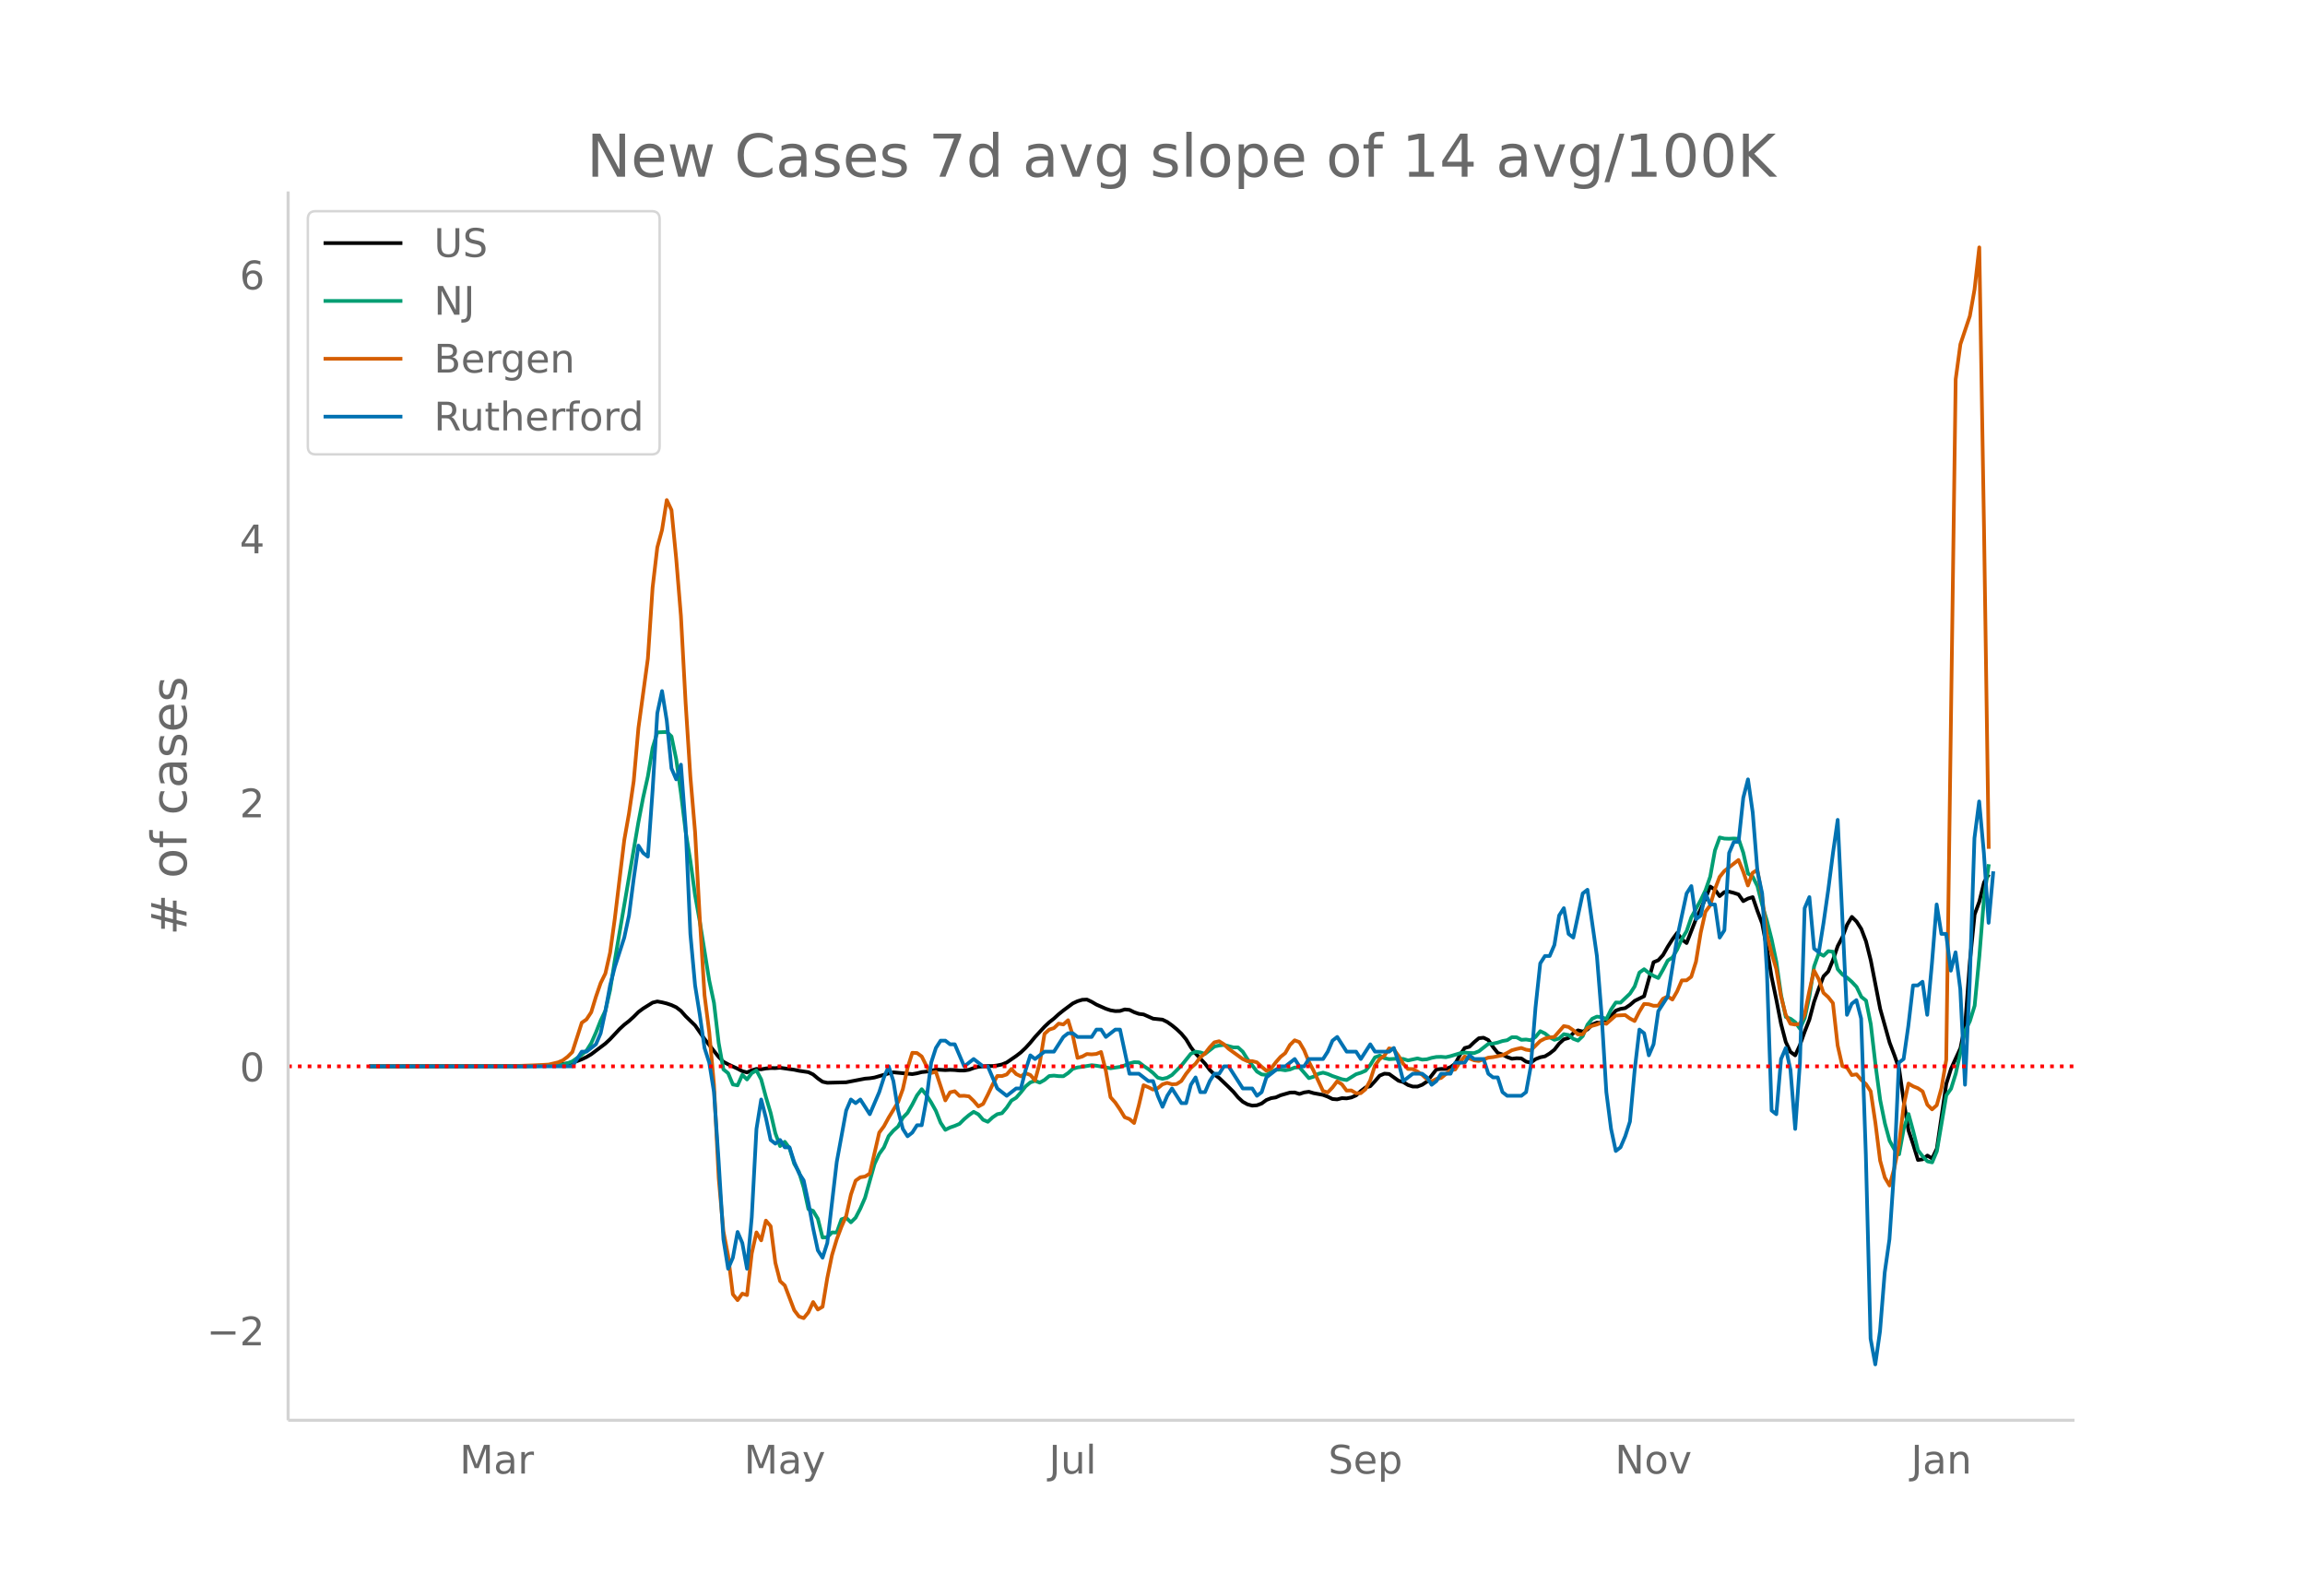 <svg height="864" viewBox="0 0 936 648" width="1248" xmlns="http://www.w3.org/2000/svg" xmlns:xlink="http://www.w3.org/1999/xlink"><defs><style>*{stroke-linecap:butt;stroke-linejoin:round}</style></defs><g id="figure_1"><path d="M0 648h936V0H0z" fill="#fff" id="patch_1"/><g id="axes_1"><path d="M117 576.72h725.4V77.76H117z" fill="none" id="patch_2"/><path clip-path="url(#p3e5730ae88)" d="M149.973 433.017l63.261-.105 7.668-.21 5.751-.408 3.835-.466 1.917-.374 1.917-.557 1.917-.749 1.917-.907 1.917-1.132 5.75-4.339 1.918-1.788 3.834-4.104 1.917-1.77 1.917-1.488 1.917-1.746 1.917-1.921 1.917-1.427 3.834-2.39 1.917-.472 1.917.348 1.917.474 1.917.649 1.917.883 1.917 1.463 1.917 2.172 3.834 3.733 3.834 5.51 5.751 7.307 1.917 1.966 1.917 1.015 3.834 1.782 1.917 1.007 1.917.504 1.917-.847 1.917-.583 1.917.173 1.917-.354 1.917-.158 1.917.019 1.917-.15 5.751.822 1.917.412 3.834.567 1.918.92 1.917 1.626 1.917 1.342 1.917.416 7.668-.196 7.668-1.48 1.917-.154 1.917-.298 5.75-1.67 1.918-.448 7.668.73 1.917-.318 1.917-.495 1.917-.194 1.917-.327 1.917-.515 3.834.218 1.917-.096 1.917.074 1.917.195 1.917.009 1.917-.314 1.917-.699 1.917-.513 3.834-.318 1.917.016 1.917-.231 1.917-.419 1.917-.781 3.834-2.632 1.917-1.478 1.917-1.816 1.917-2.1 1.917-2.33 3.834-4.159 1.917-1.804 1.917-1.515 1.918-1.757 1.917-1.545 3.834-2.86 1.917-.905 1.917-.576 1.917-.086 1.917.91 1.917 1.126 3.834 1.7 1.917.64 1.917.311 1.917-.055 1.917-.623 1.917.172 1.917.954 1.917.676 1.917.237 3.834 1.704 3.834.4 1.917.945 1.917 1.36 1.917 1.57 1.917 1.826 1.917 2.307 1.917 3.177 1.917 2.536 3.834 4.123 1.917 2.549 1.917 1.92 1.917 1.373 3.834 3.668 1.917 1.917 1.917 2.29 1.917 1.787 1.917 1.06 1.917.51 1.917-.134 1.917-.733 1.917-1.416 1.917-.748 1.917-.31 1.917-.862 3.834-1.1 1.917-.04 1.917.612 1.917-.631 1.918-.273 1.917.57 3.834.704 1.917.73 1.917.938 1.917.156 1.917-.504 1.917.095 1.917-.373 1.917-.83 1.917-1.757 1.917-1.478 1.917-.49 1.917-2.05 1.917-2.255 1.917-.804 1.917.142 3.834 2.746 1.917.548 1.917 1.179 1.917.621 1.917.018 1.917-.744 1.917-1.283 3.834-4.923 1.917-.216 1.917.011 1.917-.785 1.917-1.332 1.917-3.62 1.917-2.766 1.917-.522 1.917-1.849 1.917-1.615 1.917-.213 1.917.943 1.917 2.834 1.917 2.407 1.917.651 1.917 1.02 1.917.69 1.917-.203 1.917.087 1.917 1.29 1.917.416 1.917-1.41 1.917-.766 1.917-.389 1.917-1.174 1.918-1.517 1.917-2.47 1.917-1.756 1.917-.534 1.917-1.947 1.917-1.146 1.917.477 1.917-.85 1.917-1.977 1.917-.798 1.917.15 1.917-.57 3.834-4.447 1.917-.708 1.917-.315 1.917-1.283 1.917-1.657 3.834-1.889 3.834-13.805 1.917-.8 1.917-2.098 1.917-3.377 1.917-3.014 1.917-2.612 1.917 2.653 1.917 1.465 3.834-9.8 1.917-4.002 1.917-4.353 1.917-4.795 1.917 1.263 1.917 2.625 1.917-1.65 1.917-.151 1.917.489 1.917.63 1.917 2.722 1.917-1.042 1.917-.582 1.917 5.606 1.917 5.07 1.917 9.991 1.917 11.698 1.917 9.237 1.917 9.86 1.917 7.34 1.917 4.05 1.917 1.398 1.917-4.191 1.918-5.393 1.917-4.915 1.917-7.254 1.917-5.452 1.917-4.89 1.917-1.978 1.917-4.653 1.917-5.638 1.917-3.646 1.917-5.058 1.917-3.168 1.917 1.906 1.917 3.012 1.917 5.048 1.917 7.658 3.834 19.75 3.834 13.72 1.917 5.038 1.917 5.453 1.917 13.433 1.917 11.732 1.917 5.728 1.917 6.233 1.917-.276 1.917-1.509 1.917 1.203 1.917-4.023 3.834-26.313 1.917-6.12 3.834-8.362 1.917-9.557 1.917-25.754 1.917-18.97 1.917-5.24 1.917-7.833 1.917-3.197h0" fill="none" stroke="#000" stroke-linecap="round" stroke-width="1.5" id="line2d_1"/><path clip-path="url(#p3e5730ae88)" d="M149.973 433.017l67.095-.095 5.751-.16 3.834-.256 1.918-.274 1.917-.49 1.917-.748 3.834-2.709 1.917-1.653 1.917-3.02 1.917-4.33 1.917-4.87 1.917-4 1.917-8.35 1.917-12.106 9.585-56.131 1.917-9.957 1.917-8.59 1.917-11.537 1.917-6.361 3.834-.142 1.917 1.783 1.917 9.264 1.917 13.705 1.917 15.619 1.917 11.961 1.917 13.941 1.917 10.733 3.834 23.933 1.917 9.024 1.917 16.34 1.917 10.705 1.917 1.542 1.917 4.585 1.917.354 1.917-4.286 1.917 1.9 1.917-2.59 1.917-1.096 1.917 3.658 1.917 7.177 1.917 6.41 1.917 8.276 1.917 5.206 1.917-1.742 1.917 2.592 1.917 6.346 1.917 3.3 1.917 6.309 1.917 8.769 1.918.75 1.917 3.194 1.917 7.626 1.917-.11 1.917-1.965 1.917.034 1.917-5.354 1.917-.632 1.917 1.854 1.917-1.894 1.917-3.691 1.917-4.41 3.834-13.66 1.917-4.123 1.917-2.663 1.917-4.575 1.917-2.217 1.917-1.69 1.917-3.563 1.917-1.989 1.917-3.352 1.917-3.726 1.917-2.506 1.917 2.368 1.917 3.008 1.917 3.414 1.917 4.819 1.917 2.897 1.917-.958 1.917-.662 1.917-.819 1.917-1.915 1.917-1.613 1.917-1.355 1.917 1.022 1.917 2.211 1.917.816 1.917-1.777 1.917-1.308 1.917-.41 1.917-2.253 1.917-2.867 1.917-1.151 1.917-2.186 1.917-2.433 1.917-1.604 1.917-.64 1.917.72 1.917-1.071 1.917-1.601 1.917-.179 1.918.225 1.917.04 1.917-1.29 1.917-1.74 1.917-.557 1.917-.252 3.834-.635 1.917.207 5.75 1.019 3.835-.557 1.917-.6 1.917-.823 1.917-.483 1.917.064 1.917 1.454 1.917 1.308 1.917 1.555 1.917 1.909 1.917.474 1.917-.443 1.917-1.115 3.834-3.842 3.834-4.782 1.917-.847 1.917.287 1.917.616 3.834-3.012 1.917-.412 1.917-.234 3.834 1.013 1.917.015 1.917 1.755 1.917 3.042 3.834 5.006 1.917 1.161 1.917.2 1.917-1.127 1.917-.988 1.917-.05 1.917.29 1.917-.338 1.917-.786 1.917-.095 3.835 4.406 1.917-.604 1.917-1.151 1.917-.487 1.917.545 1.917.832 3.834 1.314 1.917.324 3.834-2.377 1.917-.585 1.917-.831 1.917-2.35 1.917-3.085 1.917-.702 1.917 1.047 1.917.391 3.834-.225 1.917.157 1.917.595 3.834-.832 1.917.508 1.917-.154 1.917-.578 1.917-.36 1.917-.056 1.917.16 1.917-.44 3.834-1.167 1.917-.293 1.917.182 1.917.05 1.917-.752 3.834-2.99 1.917-.11 1.917-.425 1.917-.628 1.917-.34 1.917-1.212 1.917.043 1.917 1.019 1.917-.126 1.917.305 1.917-1.358 1.917-2.33 1.917.938 1.917 1.537 1.918 1.031 1.917-.536 1.917-1.764 1.917.357 1.917 1.537 1.917.726 1.917-1.847 1.917-4.618 1.917-2.399 1.917-.871 1.917.212 1.917.804 1.917-3.901 1.917-2.857 1.917.058 3.834-3.648 1.917-2.94 1.917-5.629 1.917-1.345 1.917 1.518 1.917 1.176 1.917.874 1.917-3.387 1.917-3.707 1.917-1.222 1.917-3.282 1.917-4.304 1.917-3.156 1.917-5.598 3.834-6.992 1.917-4 1.917-5.52 1.917-10.634 1.917-5.265 1.917.44 1.917.074 1.917-.098 1.917.123 1.917 5.662 1.917 8.424 1.917 1.296 1.917 3.836 1.917 7.667 1.917 6.364 1.917 7.543 1.917 9.147 1.917 13.492 1.917 8.916 1.917.72 1.917 1.399 1.917 2.663 1.918-4.274 1.917-8.814 1.917-12.224 1.917-5.388 1.917 1.06 1.917-1.873 1.917.238 1.917 7.106 1.917 2.158 1.917 1.284 1.917 1.706 1.917 2.047 1.917 4.012 1.917 1.533 1.917 9.557 1.917 16.521 1.917 14.348 1.917 9.501 1.917 7.032 1.917 3.473 1.917 1.977 1.917-10.548 1.917-5.798 1.917 7.03 1.917 7.66 1.917 2.506 1.917 2.004 1.917.428 1.917-4.538 3.834-22.692 1.917-2.675 1.917-6.142 3.834-17.393 1.917-3.938 1.917-6.24 1.917-20.168 1.917-23.84 1.917-13.439h0" fill="none" stroke="#009e73" stroke-linecap="round" stroke-width="1.5" id="line2d_2"/><path clip-path="url(#p3e5730ae88)" d="M149.973 433.017l57.51-.088 11.502-.41 3.834-.235 3.834-.91 1.918-.821 1.917-1.437 1.917-1.907 3.834-11.91 1.917-1.35 1.917-2.904 1.917-6.307 1.917-5.545 1.917-3.901 1.917-8.449 1.917-13.876 3.834-31.829 1.917-10.825 1.917-13.113 1.917-21.59 3.834-28.192 1.917-28.808 1.917-16.34 1.917-7.07 1.917-12.144 1.917 4.048 1.917 19.714 1.917 23.321 1.917 35.467 1.917 29.746 1.917 22.56 1.917 35.202 1.917 31.037 1.917 15.02 1.917 21.268 1.917 37.96 1.917 21.62 1.917 9.975 1.917 15.577 1.917 2.376 1.917-2.64 1.917.587 1.917-16.927 1.917-8.537 1.917 3.227 1.917-8.008 1.917 2.258 1.917 14.874 1.917 7.45 1.917 1.761 3.834 10.062 1.917 2.523 1.917.675 1.917-2.347 1.918-4.195 1.917 3.05 1.917-1.143 1.917-11.676 1.917-9.329 1.917-6.365 1.917-5.105 1.917-4.37 1.917-8.684 1.917-5.662 1.917-1.379 1.917-.293 1.917-1.203 3.834-16.633 1.917-2.582 1.917-3.52 3.834-6.307 1.917-5.251 1.917-8.625 1.917-6.13 1.917.087 1.917 1.408 1.917 3.843 1.917 2.846 1.917-.44 3.834 11.587 1.917-3.285 1.917-.44 1.917 1.906 1.917-.058 1.917.234 1.917 1.849 1.917 2.23 1.917-.998 1.917-3.755 1.917-4.078 1.917-3.52 1.917.03 1.917-.646 1.917-2.23 1.917 2.054 1.917.939 1.917-1.262 1.917.704 1.917 2.2 1.917-7.099 1.917-11.793 1.917-1.73 1.917-.617 1.918-1.818 1.917.352 1.917-1.731 1.917 6.278 1.917 9.035 1.917-.557L441.36 428l1.917.147 1.917-.176 1.917-.793 1.917 7.51 1.917 10.855 1.917 2.141 1.917 2.816 1.917 3.168 1.917.734 1.917 1.613 1.917-7.187 1.917-8.155 1.917.792 1.917.968 1.917-.528 1.917-1.584 1.917-.616 1.917.586 1.917-.088 1.917-1.232 1.917-2.904 1.917-2.405 1.917-1.702 1.917-2.581 1.917-1.585 1.917-2.493 1.917-2.054 1.917-.44 1.917 1.203 1.917 1.848 5.751 4.166 1.917.88 1.917-.03 1.917.5 1.917 1.789 1.917 1.613 1.917-.88 1.917-2.523 1.917-2.2 1.917-1.525 1.917-3.315 1.917-1.907 1.917.733 1.917 3.286 1.918 4.635 1.917 3.667 3.834 8.243 1.917.616 1.917-1.994 1.917-2.523 1.917 1.202 1.917 2.553 1.917-.059 1.917 1.144 1.917-.03 1.917-1.583 1.917-3.55 1.917-6.072 1.917-2.64 1.917-1.35 1.917-2.992 1.917.381 1.917 2.64 1.917 3.256 1.917 2.083 1.917.03 1.917.997 1.917 1.32 1.917 1.819 1.917.91 1.917-1.027 1.917-.382 3.834-3.139 1.917-.322 1.917-2.993 1.917-2.288 3.834 1.555 1.917.264 1.917-.616 1.917-.733 1.917-.206 3.834-.762 1.917-.94 1.917-1.085 1.917-.528 1.917-.41 1.917.704 1.917.293 3.834-3.814 1.917-.997 1.917-.44 1.918-.235 3.834-4.4 1.917.352 1.917 1.32 1.917 1.702 1.917-.03 1.917-2.523 1.917-.909 1.917-.528 1.917-.792 1.917.499 3.834-3.374 3.834-.176 1.917 1.379 1.917 1.026 1.917-3.784 1.917-3.139 1.917.118 1.917.616 1.917-.03 1.917-2.816 1.917-.939 1.917 1.262 1.917-3.315 1.917-4.46 1.917-.028 1.917-1.467 1.917-6.102 1.917-11.764 1.917-8.507 1.917-2.61 1.917-6.513 1.917-5.017 1.917-2.405 3.834-2.992 1.917-1.496 1.917 4.693 1.917 5.662 1.917-5.134 1.917-1.232 1.917 10.913 1.917 15.254 1.917 7.657 1.917 6.395 1.917 11.206 1.917 7.393 1.917 3.696 1.917.323 1.917-.264 1.918-3.755 1.917-9.505 1.917-8.42 1.917 3.55 1.917 5.516 1.917 1.73 1.917 2.435 1.917 17.19 1.917 8.39 1.917.617 1.917 3.021 1.917-.293 1.917 2.23 1.917 1.73 1.917 2.934 1.917 12.849 1.917 15.313 1.917 6.865 1.917 3.227 1.917-7.012 1.917-9.592 1.917-15.93 1.917-8.888 1.917 1.144 1.917.763 1.917 1.32 1.917 5.397 1.917 1.878 1.917-1.702 1.917-6.981 1.917-11.383 3.834-276.4 1.917-14.227 3.834-11.44 1.917-10.855 1.917-17.044 1.917 113.969 1.917 130.25h0" fill="none" stroke="#d55e00" stroke-linecap="round" stroke-width="1.5" id="line2d_3"/><path clip-path="url(#p3e5730ae88)" d="M149.973 433.017h82.432l3.834-5.976h1.917l3.834-2.988 1.917-4.483 1.917-8.964 1.917-10.46 1.917-7.47 3.834-11.953 1.917-8.964 1.917-14.941 1.917-13.447 1.917 2.988 1.917 1.494 1.917-26.894 1.917-31.376 1.917-8.965 1.917 11.953 1.917 19.423 1.917 4.483 1.917-5.977 1.917 25.4 1.917 43.33 1.917 20.917 1.917 11.953 1.917 13.447 1.917 5.976 1.917 11.953 1.917 28.388 1.917 31.376 1.917 11.953 1.917-4.482 1.917-10.459 1.917 4.482 1.917 10.46 1.917-20.918 1.917-35.859 1.917-11.953 1.917 7.47 1.917 8.965 1.917 1.494 1.917-1.494 1.917 2.989h1.917l1.917 5.976 1.917 4.482 1.917 2.989 1.917 8.964 1.918 10.459 1.917 8.965 1.917 2.988 1.917-5.977 3.834-32.87 3.834-20.917 1.917-4.483 1.917 1.494 1.917-1.494 3.834 5.977 3.834-8.965 1.917-5.976 1.917-4.483 1.917 5.977 1.917 11.953 1.917 7.47 1.917 2.988 1.917-1.494 1.917-2.988h1.917l1.917-10.459 1.917-14.94 1.917-5.977 1.917-2.989h1.917l1.917 1.495h1.917l3.834 8.964 3.834-2.988 3.834 2.988h1.917l3.834 8.965 3.834 2.988 3.834-2.988h1.917l1.917-7.47 1.917-5.977 1.917 1.494 3.834-2.988h3.834l3.835-5.977 1.917-1.494h1.917l1.917 1.494h5.75l1.918-2.988h1.917l1.917 2.988 3.834-2.988h1.917l3.834 17.93h3.834l3.834 2.988h1.917l1.917 5.976 1.917 4.482 1.917-4.482 1.917-2.988 3.834 5.976h1.917l1.917-7.47 1.917-2.988 1.917 5.976h1.917l1.917-4.482 1.917-2.989h1.917l1.917-2.988h1.917l5.751 8.965h3.834l1.917 2.988 1.917-1.494 1.917-5.976 5.751-4.483h1.917l3.834-2.988 1.917 2.988h1.917l1.918-2.988h5.75l1.918-2.988 1.917-4.483 1.917-1.494 3.834 5.977h3.834l1.917 2.988 3.834-5.976 1.917 2.988h5.75l1.918-1.494 1.917 5.976 1.917 7.47 3.834-2.988h3.834l1.917 1.495 1.917 2.988 1.917-1.494 1.917-2.989h3.834l1.917-4.482h3.834l1.917-2.988 1.917 1.494h3.834l1.917 5.976 1.917 1.495h1.917l1.917 5.976 1.917 1.494h5.751l1.917-1.494 1.917-10.459 1.917-23.906 1.917-17.929 1.917-2.988h1.917l1.918-4.482 1.917-11.953 1.917-2.988 1.917 10.458 1.917 1.494 3.834-17.929 1.917-1.494 3.834 26.894 1.917 23.906 1.917 31.376 1.917 14.941 1.917 8.965 1.917-1.494 1.917-4.483 1.917-5.976 1.917-20.918 1.917-16.435 1.917 1.494 1.917 8.965 1.917-4.482 1.917-13.447 3.834-5.977 3.834-23.906 3.834-17.929 1.917-2.988 1.917 13.447 1.917-1.494 1.917-8.965 1.917 4.482h1.917l1.917 13.447 1.917-2.988 1.917-31.376 1.917-4.482h1.917l1.917-17.93 1.917-7.47 1.917 13.447 1.917 23.905 1.917 8.965 1.917 31.376 1.917 56.777 1.917 1.494 1.917-22.412 1.917-4.482 1.917 8.964 1.917 23.906 1.917-26.894 1.918-62.752 1.917-4.483 1.917 20.918 1.917 1.494 1.917-11.953 1.917-13.447 1.917-14.941 1.917-13.447L750 412.1l1.917-4.483 1.917-1.494 1.917 7.47 1.917 55.283 1.917 74.705 1.917 10.459 1.917-13.447 1.917-23.906 1.917-13.447 1.917-28.388 1.917-43.329 1.917-1.494 1.917-13.447 1.917-16.435h1.917l1.917-1.494 1.917 13.447 1.917-20.918 1.917-23.906 1.917 11.953h1.917l1.917 14.941 1.917-7.47 1.917 14.94 1.917 38.848 1.917-41.835 1.917-58.27 1.917-14.942 1.917 20.918 1.917 28.388 1.917-20.918h0" fill="none" stroke="#0072b2" stroke-linecap="round" stroke-width="1.5" id="line2d_4"/><path clip-path="url(#p3e5730ae88)" d="M117 433.017h725.4" fill="none" stroke="red" stroke-dasharray="1.5,2.475" stroke-width="1.5" id="line2d_5"/><path d="M117 576.72V77.76" fill="none" stroke="#d3d3d3" stroke-linecap="square" stroke-width="1.25" id="patch_3"/><path d="M117 576.72h725.4" fill="none" stroke="#d3d3d3" stroke-linecap="square" stroke-width="1.25" id="patch_4"/><g id="matplotlib.axis_1"><g id="xtick_1"><g transform="matrix(.16 0 0 -.16 186.638 598.378)" fill="#696969" id="text_1"><defs><path d="M9.813 72.906h14.703l18.593-49.61 18.703 49.61h14.704V0H66.89v64.016l-18.797-50h-9.907l-18.796 50V0H9.813z" id="DejaVuSans-77"/><path d="M34.281 27.484q-10.89 0-15.093-2.484-4.204-2.484-4.204-8.5 0-4.781 3.157-7.594 3.156-2.797 8.562-2.797 7.485 0 12 5.297 4.516 5.297 4.516 14.078v2zm17.922 3.72V0H43.22v8.297Q40.14 3.328 35.547.953q-4.594-2.375-11.234-2.375-8.391 0-13.36 4.719Q6 8.016 6 15.922q0 9.219 6.172 13.906 6.187 4.688 18.437 4.688h12.61v.89q0 6.203-4.078 9.594-4.078 3.39-11.453 3.39-4.688 0-9.141-1.124-4.438-1.125-8.531-3.375v8.312q4.921 1.906 9.562 2.844 4.64.953 9.031.953 11.875 0 17.735-6.156 5.86-6.14 5.86-18.64z" id="DejaVuSans-97"/><path d="M41.11 46.297q-1.516.875-3.297 1.281Q36.03 48 33.89 48q-7.625 0-11.703-4.953-4.079-4.953-4.079-14.234V0H9.08v54.688h9.03v-8.5q2.844 4.984 7.375 7.39Q30.031 56 36.531 56q.922 0 2.047-.125 1.125-.11 2.484-.36z" id="DejaVuSans-114"/></defs><use xlink:href="#DejaVuSans-77"/><use x="86.279" xlink:href="#DejaVuSans-97"/><use x="147.559" xlink:href="#DejaVuSans-114"/></g></g><g id="xtick_2"><g transform="matrix(.16 0 0 -.16 302.13 598.378)" fill="#696969" id="text_2"><defs><path d="M32.172-5.078q-3.797-9.766-7.422-12.735-3.61-2.984-9.656-2.984H7.906v7.516h5.282q3.703 0 5.75 1.765Q21-9.766 23.483-3.219l1.61 4.094-22.11 53.813H12.5l17.094-42.766 17.093 42.766h9.516z" id="DejaVuSans-121"/></defs><use xlink:href="#DejaVuSans-77"/><use x="86.279" xlink:href="#DejaVuSans-97"/><use x="147.559" xlink:href="#DejaVuSans-121"/></g></g><g id="xtick_3"><g transform="matrix(.16 0 0 -.16 425.956 598.378)" fill="#696969" id="text_3"><defs><path d="M9.813 72.906h9.859V5.078q0-13.187-5-19.14-5-5.954-16.094-5.954h-3.75v8.297h3.078q6.531 0 9.219 3.672Q9.813-4.39 9.813 5.078z" id="DejaVuSans-74"/><path d="M8.5 21.578v33.11h8.984V21.922q0-7.766 3.016-11.656 3.031-3.875 9.094-3.875 7.265 0 11.484 4.64 4.234 4.64 4.234 12.656v31h8.985V0h-8.984v8.406Q42.047 3.422 37.718 1q-4.313-2.422-10.032-2.422-9.421 0-14.312 5.86Q8.5 10.296 8.5 21.578zM31.11 56z" id="DejaVuSans-117"/><path d="M9.422 75.984h8.984V0H9.422z" id="DejaVuSans-108"/></defs><use xlink:href="#DejaVuSans-74"/><use x="29.492" xlink:href="#DejaVuSans-117"/><use x="92.871" xlink:href="#DejaVuSans-108"/></g></g><g id="xtick_4"><g transform="matrix(.16 0 0 -.16 539.384 598.378)" fill="#696969" id="text_4"><defs><path d="M53.516 70.516V60.89q-5.61 2.687-10.594 4-4.984 1.328-9.625 1.328-8.047 0-12.422-3.125t-4.375-8.89q0-4.845 2.906-7.313 2.907-2.453 11.016-3.97l5.953-1.218q11.031-2.11 16.281-7.406 5.25-5.297 5.25-14.172 0-10.61-7.11-16.078-7.093-5.469-20.812-5.469-5.172 0-11.015 1.172Q13.14.922 6.89 3.219v10.156q6-3.36 11.765-5.078 5.766-1.703 11.328-1.703 8.438 0 13.032 3.312 4.593 3.328 4.593 9.485 0 5.359-3.297 8.39-3.296 3.032-10.812 4.547L27.484 33.5q-11.03 2.188-15.968 6.875-4.922 4.688-4.922 13.047 0 9.672 6.812 15.234 6.813 5.563 18.766 5.563 5.14 0 10.453-.938 5.328-.922 10.89-2.765z" id="DejaVuSans-83"/><path d="M56.203 29.594v-4.39H14.891q.593-9.282 5.593-14.142 5-4.859 13.938-4.859 5.172 0 10.031 1.266 4.86 1.265 9.656 3.812v-8.5Q49.266.734 44.187-.344 39.11-1.422 33.892-1.422q-13.094 0-20.735 7.61-7.64 7.625-7.64 20.625 0 13.421 7.25 21.296Q20.016 56 32.328 56q11.031 0 17.453-7.11 6.422-7.093 6.422-19.296zm-8.984 2.64q-.094 7.36-4.125 11.75-4.032 4.407-10.672 4.407-7.516 0-12.031-4.25-4.516-4.25-5.203-11.97z" id="DejaVuSans-101"/><path d="M18.11 8.203v-29H9.077v75.484h9.031v-8.296q2.844 4.875 7.157 7.234Q29.594 56 35.594 56q9.968 0 16.187-7.906 6.235-7.907 6.235-20.797T51.78 6.484q-6.218-7.906-16.187-7.906-6 0-10.328 2.375-4.313 2.375-7.157 7.25zm30.578 19.094q0 9.906-4.079 15.547-4.078 5.64-11.203 5.64-7.14 0-11.218-5.64-4.079-5.64-4.079-15.547 0-9.906 4.078-15.547 4.079-5.64 11.22-5.64 7.124 0 11.202 5.64t4.078 15.547z" id="DejaVuSans-112"/></defs><use xlink:href="#DejaVuSans-83"/><use x="63.477" xlink:href="#DejaVuSans-101"/><use x="125" xlink:href="#DejaVuSans-112"/></g></g><g id="xtick_5"><g transform="matrix(.16 0 0 -.16 655.787 598.378)" fill="#696969" id="text_5"><defs><path d="M9.813 72.906h13.28l32.329-60.984v60.984h9.562V0h-13.28L19.39 60.984V0H9.813z" id="DejaVuSans-78"/><path d="M30.61 48.39q-7.22 0-11.422-5.64-4.204-5.64-4.204-15.453 0-9.813 4.172-15.453 4.188-5.64 11.453-5.64 7.188 0 11.375 5.655 4.203 5.672 4.203 15.438 0 9.719-4.203 15.406-4.187 5.688-11.375 5.688zm0 7.61q11.718 0 18.406-7.625 6.703-7.61 6.703-21.078 0-13.422-6.703-21.078-6.688-7.64-18.407-7.64-11.765 0-18.437 7.64-6.656 7.656-6.656 21.078 0 13.469 6.656 21.078Q18.844 56 30.609 56z" id="DejaVuSans-111"/><path d="M2.984 54.688H12.5L29.594 8.797l17.093 45.89h9.516L35.687 0H23.485z" id="DejaVuSans-118"/></defs><use xlink:href="#DejaVuSans-78"/><use x="74.805" xlink:href="#DejaVuSans-111"/><use x="135.986" xlink:href="#DejaVuSans-118"/></g></g><g id="xtick_6"><g transform="matrix(.16 0 0 -.16 776.008 598.378)" fill="#696969" id="text_6"><defs><path d="M54.89 33.016V0h-8.984v32.719q0 7.765-3.031 11.61-3.031 3.858-9.078 3.858-7.281 0-11.484-4.64-4.204-4.625-4.204-12.64V0H9.08v54.688h9.03v-8.5q3.235 4.937 7.594 7.374Q30.078 56 35.797 56q9.422 0 14.25-5.828 4.844-5.828 4.844-17.156z" id="DejaVuSans-110"/></defs><use xlink:href="#DejaVuSans-74"/><use x="29.492" xlink:href="#DejaVuSans-97"/><use x="90.771" xlink:href="#DejaVuSans-110"/></g></g></g><g id="matplotlib.axis_2"><g id="ytick_1"><g transform="matrix(.16 0 0 -.16 83.912 546.295)" fill="#696969" id="text_7"><defs><path d="M10.594 35.5h62.593v-8.297H10.594z" id="DejaVuSans-8722"/><path d="M19.188 8.297h34.421V0H7.33v8.297q5.609 5.812 15.296 15.594 9.703 9.797 12.188 12.64 4.734 5.313 6.609 9 1.89 3.688 1.89 7.25 0 5.813-4.078 9.469-4.078 3.672-10.625 3.672-4.64 0-9.797-1.61-5.14-1.609-11-4.89v9.969Q13.767 71.78 18.938 73q5.188 1.219 9.485 1.219 11.328 0 18.062-5.672 6.735-5.656 6.735-15.125 0-4.5-1.688-8.531-1.672-4.016-6.125-9.485-1.218-1.422-7.765-8.187-6.532-6.766-18.453-18.922z" id="DejaVuSans-50"/></defs><use xlink:href="#DejaVuSans-8722"/><use x="83.789" xlink:href="#DejaVuSans-50"/></g></g><g id="ytick_2"><g transform="matrix(.16 0 0 -.16 97.32 439.096)" fill="#696969" id="text_8"><defs><path d="M31.781 66.406q-7.61 0-11.453-7.5Q16.5 51.422 16.5 36.375q0-14.984 3.828-22.484 3.844-7.5 11.453-7.5 7.672 0 11.5 7.5 3.844 7.5 3.844 22.484 0 15.047-3.844 22.531-3.828 7.5-11.5 7.5zm0 7.813q12.266 0 18.735-9.703 6.468-9.688 6.468-28.141 0-18.406-6.468-28.11-6.47-9.687-18.735-9.687-12.25 0-18.718 9.688-6.47 9.703-6.47 28.109 0 18.453 6.47 28.14Q19.53 74.22 31.78 74.22z" id="DejaVuSans-48"/></defs><use xlink:href="#DejaVuSans-48"/></g></g><g id="ytick_3"><use xlink:href="#DejaVuSans-50" transform="matrix(.16 0 0 -.16 97.32 331.897)" fill="#696969" id="text_9"/></g><g id="ytick_4"><g transform="matrix(.16 0 0 -.16 97.32 224.698)" fill="#696969" id="text_10"><defs><path d="M37.797 64.313L12.89 25.39h24.906zm-2.594 8.593H47.61V25.391h10.407v-8.203H47.609V0h-9.812v17.188H4.89v9.515z" id="DejaVuSans-52"/></defs><use xlink:href="#DejaVuSans-52"/></g></g><g id="ytick_5"><g transform="matrix(.16 0 0 -.16 97.32 117.5)" fill="#696969" id="text_11"><defs><path d="M33.016 40.375q-6.641 0-10.532-4.547-3.875-4.531-3.875-12.437 0-7.86 3.875-12.438 3.891-4.562 10.532-4.562 6.64 0 10.515 4.562 3.875 4.578 3.875 12.438 0 7.906-3.875 12.437-3.875 4.547-10.515 4.547zm19.578 30.922v-8.984q-3.719 1.75-7.5 2.671-3.782.938-7.5.938-9.766 0-14.922-6.594-5.14-6.594-5.875-19.922 2.875 4.25 7.219 6.516 4.359 2.266 9.578 2.266 10.984 0 17.36-6.672 6.374-6.657 6.374-18.125 0-11.235-6.64-18.032-6.641-6.78-17.672-6.78-12.657 0-19.344 9.687-6.688 9.703-6.688 28.109 0 17.281 8.204 27.563 8.203 10.28 22.015 10.28 3.719 0 7.5-.734t7.89-2.187z" id="DejaVuSans-54"/></defs><use xlink:href="#DejaVuSans-54"/></g></g><g transform="matrix(0 -.2 -.2 0 75.753 379.813)" fill="#696969" id="text_12"><defs><path d="M51.125 44H36.922l-4.11-16.313h14.313zm-7.328 27.781l-5.078-20.265h14.265L58.11 71.78h7.813L60.89 51.516h15.234V44h-17.14l-4-16.313h15.53V20.22H53.079L48 0h-7.813l5.032 20.219H30.906L25.875 0h-7.86l5.079 20.219H7.719v7.468h17.187L29 44H13.281v7.516h17.625l4.985 20.265z" id="DejaVuSans-35"/><path d="M37.11 75.984V68.5h-8.594q-4.828 0-6.72-1.953-1.874-1.953-1.874-7.031v-4.828h14.797v-6.985H19.922V0H10.89v47.703H2.297v6.984h8.594V58.5q0 9.125 4.25 13.297 4.25 4.187 13.468 4.187z" id="DejaVuSans-102"/><path d="M48.781 52.594v-8.407q-3.812 2.11-7.64 3.157-3.828 1.047-7.735 1.047-8.75 0-13.593-5.547-4.829-5.532-4.829-15.547 0-10.016 4.829-15.563 4.843-5.53 13.593-5.53 3.907 0 7.735 1.046 3.828 1.047 7.64 3.156V2.094Q45.016.344 40.984-.531q-4.015-.89-8.562-.89-12.36 0-19.64 7.765-7.266 7.765-7.266 20.953 0 13.375 7.343 21.031Q20.22 56 33.016 56q4.14 0 8.093-.86 3.953-.843 7.672-2.546z" id="DejaVuSans-99"/><path d="M44.281 53.078v-8.5q-3.797 1.953-7.906 2.922-4.094.984-8.5.984-6.688 0-10.031-2.047-3.344-2.046-3.344-6.156 0-3.125 2.39-4.906 2.391-1.781 9.626-3.39l3.078-.688q9.562-2.047 13.593-5.781 4.032-3.735 4.032-10.422 0-7.625-6.032-12.078-6.03-4.438-16.578-4.438-4.39 0-9.156.86Q10.688.296 5.422 2v9.281q4.984-2.594 9.812-3.89 4.829-1.282 9.579-1.282 6.343 0 9.75 2.172 3.421 2.172 3.421 6.125 0 3.656-2.468 5.61-2.453 1.953-10.813 3.765l-3.125.735q-8.344 1.75-12.062 5.39-3.704 3.64-3.704 9.985 0 7.718 5.47 11.906Q16.75 56 26.811 56q4.97 0 9.36-.734 4.406-.72 8.11-2.188z" id="DejaVuSans-115"/></defs><use xlink:href="#DejaVuSans-35"/><use x="83.789" xlink:href="#DejaVuSans-32"/><use x="115.576" xlink:href="#DejaVuSans-111"/><use x="176.758" xlink:href="#DejaVuSans-102"/><use x="211.963" xlink:href="#DejaVuSans-32"/><use x="243.75" xlink:href="#DejaVuSans-99"/><use x="298.73" xlink:href="#DejaVuSans-97"/><use x="360.01" xlink:href="#DejaVuSans-115"/><use x="412.109" xlink:href="#DejaVuSans-101"/><use x="473.633" xlink:href="#DejaVuSans-115"/></g></g><g transform="matrix(.24 0 0 -.24 238.224 71.76)" fill="#696969" id="text_13"><defs><path d="M4.203 54.688h8.985l11.234-42.672 11.172 42.672h10.593l11.235-42.672 11.187 42.672h8.985L63.28 0H52.688L40.922 44.828 29.109 0H18.5z" id="DejaVuSans-119"/><path d="M64.406 67.281v-10.39q-4.984 4.64-10.625 6.922-5.64 2.296-11.984 2.296-12.5 0-19.14-7.64-6.641-7.64-6.641-22.094 0-14.406 6.64-22.047 6.64-7.64 19.14-7.64 6.345 0 11.985 2.296 5.64 2.297 10.625 6.938V5.609Q59.234 2.094 53.437.33q-5.78-1.75-12.218-1.75-16.563 0-26.094 10.124-9.516 10.14-9.516 27.672 0 17.578 9.516 27.703 9.531 10.14 26.094 10.14 6.531 0 12.312-1.734 5.797-1.734 10.875-5.203z" id="DejaVuSans-67"/><path d="M8.203 72.906h46.875v-4.203L28.61 0H18.312L43.22 64.594H8.203z" id="DejaVuSans-55"/><path d="M45.406 46.39v29.594h8.985V0h-8.985v8.203Q42.578 3.328 38.25.953q-4.313-2.375-10.375-2.375-9.906 0-16.14 7.906-6.22 7.922-6.22 20.813 0 12.89 6.22 20.797Q17.968 56 27.874 56q6.063 0 10.375-2.375 4.328-2.36 7.156-7.234zm-30.61-19.093q0-9.906 4.079-15.547 4.078-5.64 11.203-5.64 7.125 0 11.219 5.64 4.11 5.64 4.11 15.547 0 9.906-4.11 15.547-4.094 5.64-11.219 5.64-7.125 0-11.203-5.64-4.078-5.64-4.078-15.547z" id="DejaVuSans-100"/><path d="M45.406 27.984q0 9.766-4.031 15.125-4.016 5.375-11.297 5.375-7.219 0-11.25-5.375-4.031-5.359-4.031-15.125 0-9.718 4.031-15.093t11.25-5.375q7.281 0 11.297 5.375 4.031 5.375 4.031 15.093zm8.985-21.203q0-13.953-6.203-20.765Q42-20.797 29.203-20.797q-4.734 0-8.937.703-4.203.703-8.157 2.172v8.735q3.954-2.141 7.813-3.157 3.86-1.031 7.86-1.031 8.843 0 13.234 4.61 4.39 4.609 4.39 13.937v4.453q-2.781-4.844-7.125-7.234Q33.938 0 27.875 0 17.828 0 11.672 7.656q-6.156 7.672-6.156 20.328 0 12.688 6.156 20.344Q17.828 56 27.875 56q6.063 0 10.406-2.39 4.344-2.391 7.125-7.22v8.297h8.985z" id="DejaVuSans-103"/><path d="M12.406 8.297h16.11v55.625l-17.532-3.516v8.985l17.438 3.515h9.86V8.296H54.39V0H12.406z" id="DejaVuSans-49"/><path d="M25.39 72.906h8.297L8.297-9.28H0z" id="DejaVuSans-47"/><path d="M9.813 72.906h9.859V42.094L52.39 72.906h12.703L28.906 38.922 67.672 0H54.688L19.672 35.11V0h-9.86z" id="DejaVuSans-75"/></defs><use xlink:href="#DejaVuSans-78"/><use x="74.805" xlink:href="#DejaVuSans-101"/><use x="136.328" xlink:href="#DejaVuSans-119"/><use x="218.115" xlink:href="#DejaVuSans-32"/><use x="249.902" xlink:href="#DejaVuSans-67"/><use x="319.727" xlink:href="#DejaVuSans-97"/><use x="381.006" xlink:href="#DejaVuSans-115"/><use x="433.105" xlink:href="#DejaVuSans-101"/><use x="494.629" xlink:href="#DejaVuSans-115"/><use x="546.729" xlink:href="#DejaVuSans-32"/><use x="578.516" xlink:href="#DejaVuSans-55"/><use x="642.139" xlink:href="#DejaVuSans-100"/><use x="705.615" xlink:href="#DejaVuSans-32"/><use x="737.402" xlink:href="#DejaVuSans-97"/><use x="798.682" xlink:href="#DejaVuSans-118"/><use x="857.861" xlink:href="#DejaVuSans-103"/><use x="921.338" xlink:href="#DejaVuSans-32"/><use x="953.125" xlink:href="#DejaVuSans-115"/><use x="1005.225" xlink:href="#DejaVuSans-108"/><use x="1033.008" xlink:href="#DejaVuSans-111"/><use x="1094.189" xlink:href="#DejaVuSans-112"/><use x="1157.666" xlink:href="#DejaVuSans-101"/><use x="1219.189" xlink:href="#DejaVuSans-32"/><use x="1250.977" xlink:href="#DejaVuSans-111"/><use x="1312.158" xlink:href="#DejaVuSans-102"/><use x="1347.363" xlink:href="#DejaVuSans-32"/><use x="1379.15" xlink:href="#DejaVuSans-49"/><use x="1442.773" xlink:href="#DejaVuSans-52"/><use x="1506.396" xlink:href="#DejaVuSans-32"/><use x="1538.184" xlink:href="#DejaVuSans-97"/><use x="1599.463" xlink:href="#DejaVuSans-118"/><use x="1658.643" xlink:href="#DejaVuSans-103"/><use x="1722.119" xlink:href="#DejaVuSans-47"/><use x="1755.811" xlink:href="#DejaVuSans-49"/><use x="1819.434" xlink:href="#DejaVuSans-48"/><use x="1883.057" xlink:href="#DejaVuSans-48"/><use x="1946.68" xlink:href="#DejaVuSans-75"/></g><g id="legend_1"><path d="M128.2 184.5h136.45q3.2 0 3.2-3.2V88.96q0-3.2-3.2-3.2H128.2q-3.2 0-3.2 3.2v92.34q0 3.2 3.2 3.2z" fill="none" opacity=".8" stroke="#ccc" id="patch_5"/><path d="M131.4 98.718h32" fill="none" stroke="#000" stroke-linecap="round" stroke-width="1.5" id="line2d_6"/><g transform="matrix(.16 0 0 -.16 176.2 104.317)" fill="#696969" id="text_14"><defs><path d="M8.688 72.906h9.921V28.61q0-11.718 4.235-16.875 4.25-5.14 13.781-5.14 9.469 0 13.719 5.14 4.25 5.157 4.25 16.875v44.297H64.5V27.391q0-14.25-7.063-21.532-7.046-7.28-20.812-7.28-13.828 0-20.89 7.28-7.047 7.282-7.047 21.532z" id="DejaVuSans-85"/></defs><use xlink:href="#DejaVuSans-85"/><use x="73.193" xlink:href="#DejaVuSans-83"/></g><path d="M131.4 122.203h32" fill="none" stroke="#009e73" stroke-linecap="round" stroke-width="1.5" id="line2d_8"/><g transform="matrix(.16 0 0 -.16 176.2 127.802)" fill="#696969" id="text_15"><use xlink:href="#DejaVuSans-78"/><use x="74.805" xlink:href="#DejaVuSans-74"/></g><path d="M131.4 145.688h32" fill="none" stroke="#d55e00" stroke-linecap="round" stroke-width="1.5" id="line2d_10"/><g transform="matrix(.16 0 0 -.16 176.2 151.287)" fill="#696969" id="text_16"><defs><path d="M19.672 34.813V8.108H35.5q7.953 0 11.781 3.297 3.844 3.297 3.844 10.078 0 6.844-3.844 10.078-3.828 3.25-11.781 3.25zm0 29.984V42.828h14.61q7.218 0 10.75 2.703 3.546 2.719 3.546 8.282 0 5.515-3.547 8.25-3.531 2.734-10.75 2.734zm-9.86 8.11h25.204q11.28 0 17.375-4.688Q58.5 63.53 58.5 54.89q0-6.703-3.125-10.657-3.125-3.953-9.188-4.922 7.282-1.562 11.313-6.53 4.031-4.954 4.031-12.376 0-9.765-6.64-15.093Q48.25 0 35.984 0H9.812z" id="DejaVuSans-66"/></defs><use xlink:href="#DejaVuSans-66"/><use x="68.604" xlink:href="#DejaVuSans-101"/><use x="130.127" xlink:href="#DejaVuSans-114"/><use x="169.49" xlink:href="#DejaVuSans-103"/><use x="232.967" xlink:href="#DejaVuSans-101"/><use x="294.49" xlink:href="#DejaVuSans-110"/></g><path d="M131.4 169.173h32" fill="none" stroke="#0072b2" stroke-linecap="round" stroke-width="1.5" id="line2d_12"/><g transform="matrix(.16 0 0 -.16 176.2 174.773)" fill="#696969" id="text_17"><defs><path d="M44.39 34.188q3.172-1.079 6.172-4.594 3-3.516 6.032-9.672L66.609 0H56l-9.313 18.703q-3.624 7.328-7.015 9.719-3.39 2.39-9.25 2.39h-10.75V0h-9.86v72.906h22.266q12.5 0 18.656-5.234 6.157-5.219 6.157-15.766 0-6.89-3.203-11.437-3.204-4.532-9.297-6.282zM19.673 64.797V38.922h12.406q7.125 0 10.766 3.297 3.64 3.297 3.64 9.687 0 6.39-3.64 9.64-3.64 3.25-10.766 3.25z" id="DejaVuSans-82"/><path d="M18.313 70.219V54.688h18.5v-6.985h-18.5V18.016q0-6.688 1.828-8.594 1.828-1.906 7.453-1.906h9.218V0h-9.218q-10.407 0-14.36 3.875-3.953 3.89-3.953 14.14v29.688H2.687v6.984h6.594V70.22z" id="DejaVuSans-116"/><path d="M54.89 33.016V0h-8.984v32.719q0 7.765-3.031 11.61-3.031 3.858-9.078 3.858-7.281 0-11.484-4.64-4.204-4.625-4.204-12.64V0H9.08v75.984h9.03V46.188q3.235 4.937 7.594 7.374Q30.078 56 35.797 56q9.422 0 14.25-5.828 4.844-5.828 4.844-17.156z" id="DejaVuSans-104"/></defs><use xlink:href="#DejaVuSans-82"/><use x="64.982" xlink:href="#DejaVuSans-117"/><use x="128.361" xlink:href="#DejaVuSans-116"/><use x="167.57" xlink:href="#DejaVuSans-104"/><use x="230.949" xlink:href="#DejaVuSans-101"/><use x="292.473" xlink:href="#DejaVuSans-114"/><use x="333.586" xlink:href="#DejaVuSans-102"/><use x="368.791" xlink:href="#DejaVuSans-111"/><use x="429.973" xlink:href="#DejaVuSans-114"/><use x="469.336" xlink:href="#DejaVuSans-100"/></g></g></g></g><defs><clipPath id="p3e5730ae88"><path d="M117 77.76h725.4v498.96H117z"/></clipPath></defs></svg>